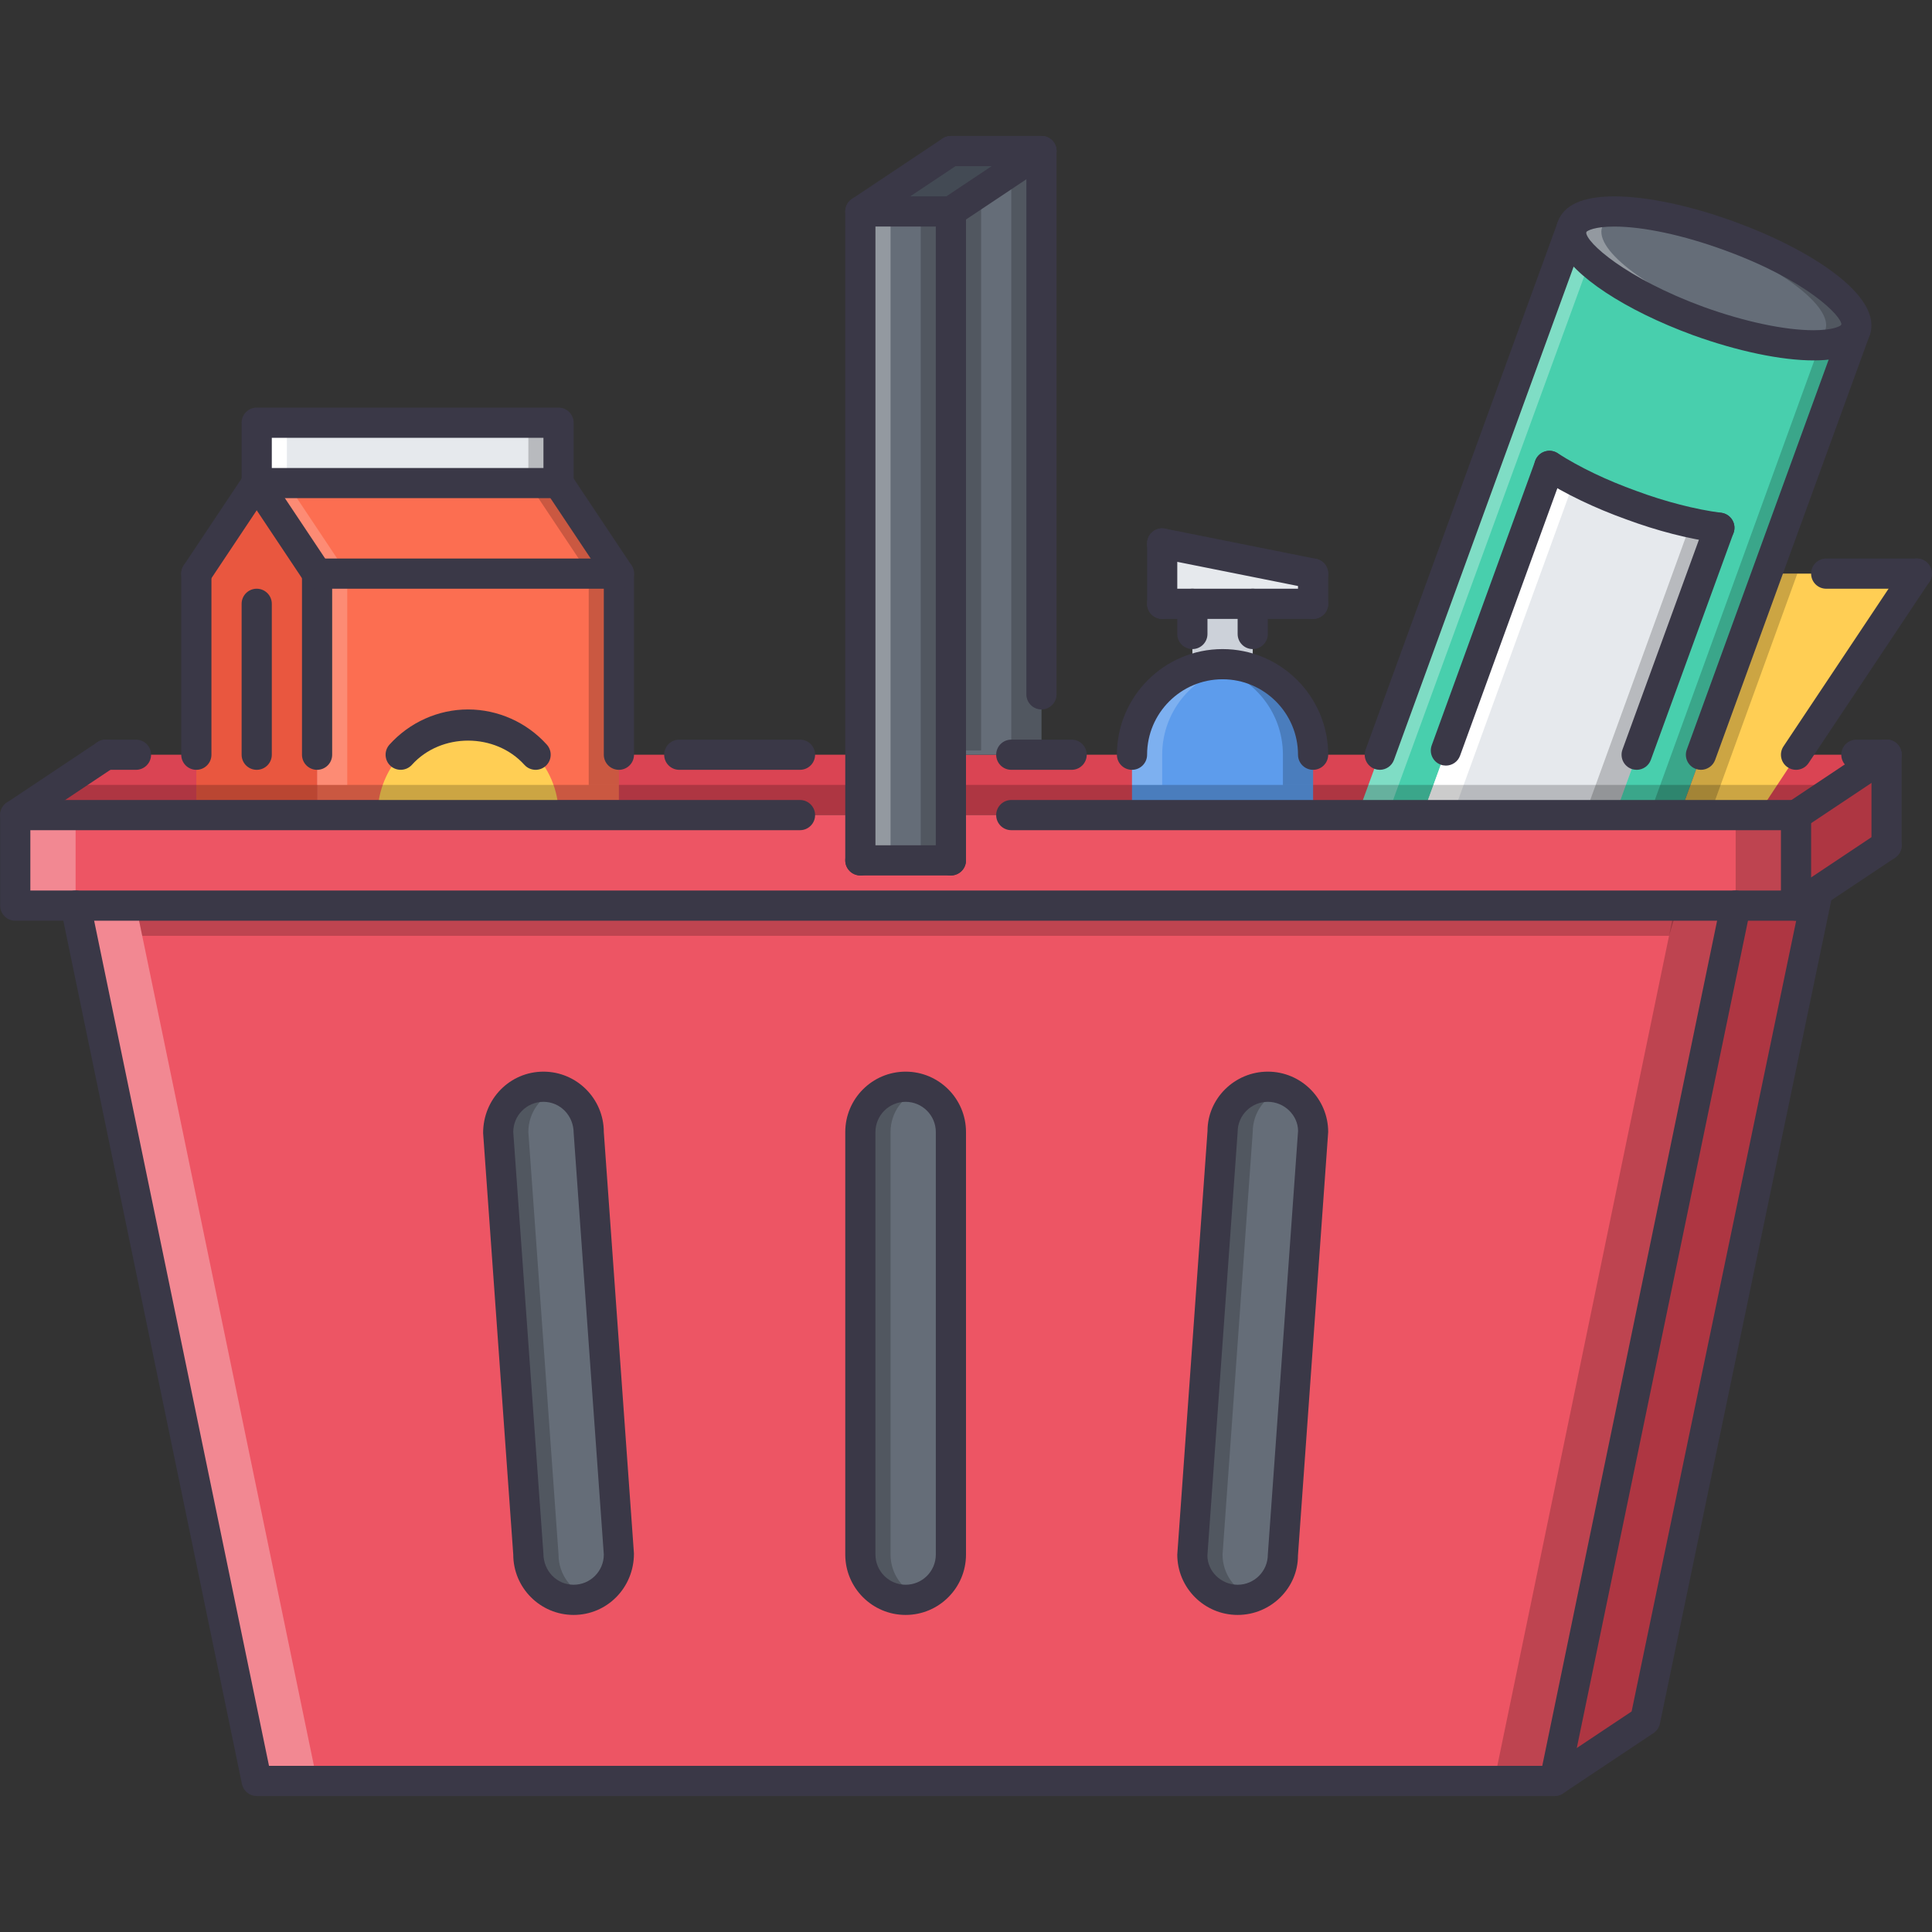 <?xml version="1.0" encoding="utf-8"?>
<!-- Generator: Adobe Illustrator 16.0.0, SVG Export Plug-In . SVG Version: 6.00 Build 0)  -->
<!DOCTYPE svg PUBLIC "-//W3C//DTD SVG 1.1//EN" "http://www.w3.org/Graphics/SVG/1.1/DTD/svg11.dtd">
<svg version="1.1" id="Layer_1" xmlns="http://www.w3.org/2000/svg" xmlns:xlink="http://www.w3.org/1999/xlink" x="0px" y="0px"
	 width="512px" height="512px" viewBox="0 0 512 512" enable-background="new 0 0 512 512" xml:space="preserve">
<rect x="0" y="0" width="512" height="512" fill="#333333" stroke="none"/>
<g id="_x36__food_x2C__market_x2C__purchase_x2C__shop_x2C__shopping_x2C__commerce_x2C__basket">
	<g>
		<polygon fill="#DA4453" points="475.965,216.008 4.042,216.008 28.038,200.01 499.961,200.01 		"/>
	</g>
	<g>
		<polygon fill="#FFCE54" points="465.717,216.008 445.095,216.008 468.31,152.018 507.96,152.018 		"/>
	</g>
	<g>
		<polygon fill="#48CFAD" points="445.095,216.008 359.733,216.008 416.615,60.111 491.729,87.47 		"/>
	</g>
	<g opacity="0.2">
		<polygon points="468.31,152.018 445.095,216.008 453.094,216.008 476.309,152.018 		"/>
	</g>
	<g opacity="0.2">
		<polygon points="416.615,60.111 415.678,62.681 483.729,87.47 437.096,216.008 445.095,216.008 491.729,87.47 		"/>
	</g>
	<g opacity="0.3">
		<polygon fill="#FFFFFF" points="416.615,60.111 359.733,216.008 367.732,216.008 423.676,62.681 		"/>
	</g>
	<g>
		<polygon fill="#E6E9ED" points="427.973,216.008 376.98,216.008 410.616,123.464 455.647,139.86 		"/>
	</g>
	<g opacity="0.2">
		<polygon points="410.616,123.464 409.679,126.038 447.649,139.86 419.974,216.008 427.973,216.008 455.647,139.86 		"/>
	</g>
	<g>
		<polygon fill="#FFFFFF" points="410.616,123.464 376.98,216.008 384.979,216.008 417.678,126.038 		"/>
	</g>
	<g>
		<rect x="315.99" y="160.017" fill="#CCD1D9" width="15.998" height="15.997"/>
	</g>
	<g>
		<path fill="#5D9CEC" d="M323.989,176.014c-13.248,0-23.996,10.745-23.996,23.996v15.998h6.233h35.525h6.233V200.01
			C347.985,186.759,337.237,176.014,323.989,176.014z"/>
	</g>
	<g>
		<rect x="68.031" y="112.025" fill="#E6E9ED" width="79.987" height="15.997"/>
	</g>
	<g>
		<polygon fill="#FC6E51" points="68.031,128.022 148.018,128.022 164.016,152.018 84.029,152.018 		"/>
	</g>
	<g opacity="0.2">
		<polygon points="148.018,128.022 140.02,128.022 156.017,152.018 164.016,152.018 		"/>
	</g>
	<g opacity="0.2">
		<polygon fill="#FFFFFF" points="68.031,128.022 84.029,152.018 92.027,152.018 76.03,128.022 		"/>
	</g>
	<g>
		<rect x="84.029" y="152.018" fill="#FC6E51" width="79.987" height="59.99"/>
	</g>
	<g>
		<polygon fill="#E9573F" points="84.029,212.008 52.034,212.008 52.034,152.018 68.031,128.022 84.029,152.018 		"/>
	</g>
	<g>
		<circle fill="#FFCE54" cx="124.061" cy="216.008" r="23.996"/>
	</g>
	<g>
		<polygon fill="#DA4453" points="481.753,236.145 459.967,240.004 411.975,471.966 435.971,455.969 		"/>
	</g>
	<g>
		<polygon fill="#ED5564" points="411.975,471.966 68.031,471.966 20.039,240.004 459.967,240.004 		"/>
	</g>
	<g opacity="0.2">
		<polygon points="443.97,240.004 395.978,471.966 411.975,471.966 459.967,240.004 		"/>
	</g>
	<g opacity="0.3">
		<polygon fill="#FFFFFF" points="20.039,240.004 68.031,471.966 84.029,471.966 36.036,240.004 		"/>
	</g>
	<g opacity="0.2">
		<polygon points="475.965,216.008 4.042,216.008 16.04,208.009 487.963,208.009 		"/>
	</g>
	<g>
		<polygon fill="#DA4453" points="499.961,224.006 475.965,240.004 475.965,216.008 499.961,200.01 		"/>
	</g>
	<g opacity="0.2">
		<polygon points="481.753,236.145 459.967,240.004 411.975,471.966 435.971,455.969 		"/>
	</g>
	<g opacity="0.2">
		<polygon points="499.961,224.006 475.965,240.004 475.965,216.008 499.961,200.01 		"/>
	</g>
	<g>
		<rect x="4.042" y="216.008" fill="#ED5564" width="471.923" height="23.997"/>
	</g>
	<g>
		<rect x="228.005" y="56.034" fill="#656D78" width="23.996" height="171.973"/>
	</g>
	<g>
		<polygon fill="#434A54" points="275.997,40.037 252.001,40.037 228.005,56.034 252.001,56.034 		"/>
	</g>
	<g>
		<polygon fill="#656D78" points="252.001,56.034 275.997,40.037 275.997,200.01 252.001,200.01 		"/>
	</g>
	<g>
		<path fill="#656D78" d="M347.985,299.994l-7.999,111.981c0,6.64-5.358,11.998-11.998,11.998c-6.639,0-11.998-5.358-11.998-11.998
			l7.999-111.981c0-6.64,5.358-11.998,11.998-11.998S347.985,293.354,347.985,299.994z"/>
	</g>
	<g opacity="0.2">
		<path d="M323.989,411.976l7.999-111.981c0-5.226,3.343-9.616,7.998-11.265c-1.258-0.444-2.593-0.733-3.999-0.733
			c-6.64,0-11.998,5.358-11.998,11.998l-7.999,111.981c0,6.64,5.359,11.998,11.998,11.998c1.406,0,2.742-0.289,4-0.727
			C327.332,421.6,323.989,417.21,323.989,411.976z"/>
	</g>
	<g>
		<polygon fill="#E6E9ED" points="331.988,160.017 315.99,160.017 307.992,160.017 307.992,144.02 347.985,152.018 347.985,160.017 
					"/>
	</g>
	<g>
		<path fill="#656D78" d="M458.288,62.513c20.716,7.519,35.674,18.716,33.44,24.957c-2.25,6.237-20.888,5.116-41.682-2.402
			c-20.715-7.596-35.752-18.798-33.432-24.957C418.85,53.874,437.486,54.913,458.288,62.513z"/>
	</g>
	<g opacity="0.2">
		<path d="M458.288,62.513c-13.693-5.003-26.348-7.101-34.104-6.21c7.304,0.625,16.428,2.675,26.105,6.21
			c20.716,7.519,35.674,18.716,33.44,24.957c-0.766,2.121-3.531,3.323-7.53,3.78c8.373,0.719,14.326-0.449,15.529-3.78
			C493.962,81.229,479.004,70.032,458.288,62.513z"/>
	</g>
	<g opacity="0.3">
		<path fill="#FFFFFF" d="M458.046,85.068c-20.716-7.596-35.752-18.798-33.433-24.957c0.766-2.128,3.547-3.347,7.569-3.808
			c-8.397-0.719-14.372,0.473-15.567,3.808c-2.32,6.159,12.717,17.361,33.432,24.957c13.732,4.964,26.402,7.069,34.151,6.183
			C476.887,90.622,467.739,88.572,458.046,85.068z"/>
	</g>
	<g>
		<path fill="#656D78" d="M252.001,299.994v111.981c0,6.64-5.358,11.998-11.998,11.998s-11.998-5.358-11.998-11.998V299.994
			c0-6.64,5.358-11.998,11.998-11.998S252.001,293.354,252.001,299.994z"/>
	</g>
	<g opacity="0.2">
		<path d="M236.004,411.976V299.994c0-5.226,3.343-9.616,7.999-11.265c-1.257-0.444-2.589-0.733-3.999-0.733
			c-6.64,0-11.998,5.358-11.998,11.998v111.981c0,6.64,5.358,11.998,11.998,11.998c1.41,0,2.742-0.289,3.999-0.727
			C239.347,421.6,236.004,417.21,236.004,411.976z"/>
	</g>
	<g>
		<path fill="#656D78" d="M156.017,299.994l7.999,111.981c0,6.64-5.359,11.998-11.998,11.998c-6.64,0-11.998-5.358-11.998-11.998
			l-7.999-111.981c0-6.64,5.358-11.998,11.998-11.998S156.017,293.354,156.017,299.994z"/>
	</g>
	<g opacity="0.2">
		<path d="M148.018,411.976l-7.999-111.981c0-5.226,3.343-9.616,7.999-11.265c-1.258-0.444-2.589-0.733-3.999-0.733
			c-6.64,0-11.998,5.358-11.998,11.998l7.999,111.981c0,6.64,5.358,11.998,11.998,11.998c1.41,0,2.742-0.289,4-0.727
			C151.361,421.6,148.018,417.21,148.018,411.976z"/>
	</g>
	<g opacity="0.2">
		<rect x="84.029" y="152.018" fill="#FFFFFF" width="7.998" height="55.991"/>
	</g>
	<g opacity="0.2">
		<rect x="156.017" y="152.018" width="7.999" height="55.991"/>
	</g>
	<g>
		<rect x="68.031" y="112.025" fill="#FFFFFF" width="7.999" height="15.997"/>
	</g>
	<g opacity="0.2">
		<rect x="140.02" y="112.025" width="7.999" height="15.997"/>
	</g>
	<g opacity="0.2">
		<path fill="#FFFFFF" d="M307.992,208.009v-7.999c0-11.881,8.654-21.68,19.996-23.594c-1.312-0.219-2.624-0.402-3.999-0.402
			c-13.248,0-23.996,10.745-23.996,23.996v7.999H307.992z"/>
	</g>
	<g opacity="0.2">
		<path d="M339.986,208.009v-7.999c0-11.881-8.654-21.68-19.996-23.594c1.312-0.219,2.624-0.402,3.999-0.402
			c13.248,0,23.996,10.745,23.996,23.996v7.999H339.986z"/>
	</g>
	<g opacity="0.3">
		<rect x="4.042" y="216.008" fill="#FFFFFF" width="15.997" height="23.997"/>
	</g>
	<g opacity="0.2">
		<rect x="459.967" y="216.008" width="15.998" height="23.997"/>
	</g>
	<g opacity="0.3">
		<rect x="228.005" y="56.034" fill="#FFFFFF" width="7.999" height="171.973"/>
	</g>
	<g opacity="0.2">
		<rect x="244.002" y="56.034" width="7.999" height="171.973"/>
	</g>
	<g opacity="0.2">
		<polygon points="275.997,198.89 267.998,198.89 267.998,45.368 275.997,40.037 		"/>
	</g>
	<g opacity="0.2">
		<polygon points="260,198.89 252.001,198.89 252.001,56.034 260,50.703 		"/>
	</g>
	<g opacity="0.2">
		<polygon points="442.314,248.002 37.692,248.002 36.036,240.004 444.688,240.004 		"/>
	</g>
	<g>
		<g>
			<path fill="#3A3847" d="M480.604,95.512c-8.529,0-20.169-2.437-31.917-6.683c-18.027-6.608-31.893-15.755-35.354-23.309
				c-1.375-3-1.016-5.367-0.461-6.819c1.578-4.398,6.601-6.659,14.928-6.659c8.576,0,20.184,2.448,31.854,6.713
				c19.864,7.209,39.556,19.692,35.838,30.065C493.892,93.262,488.885,95.512,480.604,95.512z M427.801,60.041
				c-5.233,0-7.179,1.094-7.452,1.477c-0.125,2.746,10.687,12.318,31.073,19.798c10.889,3.937,21.543,6.198,29.183,6.198
				c5.179,0,7.108-1.078,7.39-1.453c0.156-2.191-9.076-11.803-31.073-19.786C446.087,62.314,435.472,60.041,427.801,60.041z"/>
		</g>
		<g>
			<path fill="#3A3847" d="M455.655,143.859c-0.172,0-0.343-0.012-0.515-0.031c-7.53-0.976-15.92-3.125-24.246-6.218
				c-8.28-2.972-16.061-6.702-22.435-10.776c-1.858-1.191-2.405-3.663-1.219-5.522c1.188-1.867,3.672-2.413,5.53-1.218
				c5.875,3.757,13.092,7.213,20.872,10.002c7.694,2.858,15.677,4.913,22.512,5.796c2.195,0.285,3.742,2.289,3.461,4.479
				C459.358,142.391,457.632,143.859,455.655,143.859z"/>
		</g>
		<g>
			<path fill="#3A3847" d="M365.662,204.01c-0.453,0-0.914-0.078-1.367-0.242c-2.077-0.754-3.147-3.051-2.39-5.125l50.952-139.899
				c0.758-2.074,3.055-3.144,5.125-2.39c2.077,0.754,3.147,3.05,2.39,5.124L369.42,201.377
				C368.826,203.002,367.295,204.01,365.662,204.01z"/>
		</g>
		<g>
			<path fill="#3A3847" d="M450.766,204.01c-0.453,0-0.906-0.078-1.359-0.242c-2.077-0.754-3.155-3.047-2.39-5.125l40.946-112.544
				c0.758-2.066,3.055-3.132,5.132-2.386c2.07,0.753,3.148,3.05,2.383,5.128l-40.946,112.537
				C453.938,203.002,452.406,204.01,450.766,204.01z"/>
		</g>
		<g>
			<path fill="#3A3847" d="M383.183,202.889c-0.453,0-0.921-0.078-1.374-0.242c-2.078-0.754-3.141-3.051-2.391-5.124l27.441-75.426
				c0.757-2.074,3.054-3.136,5.123-2.39c2.078,0.753,3.148,3.05,2.391,5.125l-27.44,75.425
				C386.347,201.881,384.808,202.889,383.183,202.889z"/>
		</g>
		<g>
			<path fill="#3A3847" d="M433.737,204.01c-0.461,0-0.922-0.078-1.375-0.242c-2.077-0.754-3.14-3.051-2.39-5.128l21.918-60.15
				c0.75-2.078,3.062-3.136,5.124-2.386c2.078,0.754,3.147,3.05,2.391,5.128l-21.919,60.15
				C436.9,203.002,435.362,204.01,433.737,204.01z"/>
		</g>
		<g>
			<path fill="#3A3847" d="M475.965,244.003H4.042c-2.211,0-4-1.789-4-3.999v-23.997c0-2.21,1.789-4,4-4h207.966c2.21,0,4,1.789,4,4
				s-1.789,4-4,4H8.041v15.997h463.925v-15.997H267.998c-2.21,0-3.999-1.789-3.999-4s1.789-4,3.999-4h207.967
				c2.211,0,3.999,1.789,3.999,4v23.997C479.964,242.214,478.176,244.003,475.965,244.003z"/>
		</g>
		<g>
			<path fill="#3A3847" d="M411.975,475.966H68.031c-1.898,0-3.53-1.328-3.917-3.188L16.122,240.812
				c-0.445-2.159,0.945-4.276,3.108-4.726c2.137-0.46,4.277,0.941,4.726,3.109l47.333,228.771h337.429l47.328-228.771
				c0.453-2.168,2.562-3.569,4.733-3.109c2.156,0.449,3.547,2.566,3.109,4.726l-47.992,231.966
				C415.506,474.638,413.873,475.966,411.975,475.966z"/>
		</g>
		<g>
			<path fill="#3A3847" d="M411.975,475.966c-1.288,0-2.562-0.625-3.327-1.781c-1.227-1.836-0.734-4.319,1.109-5.546l22.637-15.083
				l45.415-218.207c0.453-2.164,2.546-3.543,4.733-3.102c2.155,0.453,3.546,2.57,3.101,4.733l-45.75,219.808
				c-0.219,1.023-0.828,1.929-1.703,2.507l-23.996,15.998C413.506,475.747,412.74,475.966,411.975,475.966z"/>
		</g>
		<g>
			<path fill="#3A3847" d="M240.003,427.974c-8.823,0-15.998-7.171-15.998-15.998V299.994c0-8.819,7.174-15.997,15.998-15.997
				c8.823,0,15.997,7.178,15.997,15.997v111.981C256,420.803,248.826,427.974,240.003,427.974z M240.003,291.995
				c-4.409,0-7.999,3.594-7.999,7.999v111.981c0,4.414,3.59,7.999,7.999,7.999s7.999-3.585,7.999-7.999V299.994
				C248.002,295.589,244.413,291.995,240.003,291.995z"/>
		</g>
		<g>
			<path fill="#3A3847" d="M152.018,427.974c-8.823,0-15.998-7.171-15.998-15.998l-7.987-111.692
				c-0.011-9.108,7.163-16.286,15.986-16.286c8.822,0,15.997,7.178,15.997,15.997l7.987,111.7
				C168.015,420.803,160.84,427.974,152.018,427.974z M144.019,291.995c-4.41,0-7.999,3.594-7.999,7.999l7.987,111.7
				c0.012,4.695,3.601,8.28,8.01,8.28s7.999-3.585,7.999-7.999l-7.987-111.692C152.018,295.589,148.428,291.995,144.019,291.995z"/>
		</g>
		<g>
			<path fill="#3A3847" d="M327.988,427.974c-8.826,0-15.997-7.171-15.997-15.998l8.015-112.263
				c-0.016-8.538,7.154-15.716,15.981-15.716s15.997,7.178,15.997,15.997l-8.014,112.271
				C343.986,420.803,336.815,427.974,327.988,427.974z M335.987,291.995c-4.405,0-7.999,3.594-7.999,7.999l-8.014,112.271
				c0.016,4.125,3.608,7.71,8.014,7.71c4.406,0,7.999-3.585,7.999-7.999l8.015-112.263
				C343.986,295.589,340.393,291.995,335.987,291.995z"/>
		</g>
		<g>
			<path fill="#3A3847" d="M4.045,220.007c-1.293,0-2.562-0.625-3.332-1.781c-1.226-1.839-0.73-4.319,1.109-5.546l23.996-15.997
				c1.844-1.23,4.324-0.73,5.546,1.109c1.227,1.839,0.73,4.32-1.109,5.546L6.26,219.335C5.576,219.789,4.807,220.007,4.045,220.007z
				"/>
		</g>
		<g>
			<path fill="#3A3847" d="M475.965,220.007c-1.289,0-2.562-0.625-3.328-1.781c-1.226-1.839-0.733-4.319,1.109-5.546l23.996-15.997
				c1.844-1.23,4.32-0.73,5.547,1.109c1.226,1.839,0.733,4.32-1.109,5.546l-23.996,15.997
				C477.496,219.789,476.73,220.007,475.965,220.007z"/>
		</g>
		<g>
			<path fill="#3A3847" d="M475.965,244.003c-1.289,0-2.562-0.625-3.328-1.781c-1.226-1.84-0.726-4.319,1.109-5.546l23.996-15.997
				c1.844-1.227,4.32-0.727,5.547,1.109c1.226,1.835,0.733,4.319-1.109,5.546l-23.996,15.997
				C477.496,243.785,476.73,244.003,475.965,244.003z"/>
		</g>
		<g>
			<path fill="#3A3847" d="M499.961,204.01h-7.999c-2.21,0-3.999-1.789-3.999-4c0-2.21,1.789-3.999,3.999-3.999h7.999
				c2.211,0,3.999,1.789,3.999,3.999C503.96,202.221,502.172,204.01,499.961,204.01z"/>
		</g>
		<g>
			<path fill="#3A3847" d="M36.036,204.01h-7.999c-2.211,0-4-1.789-4-4c0-2.21,1.789-3.999,4-3.999h7.999c2.21,0,4,1.789,4,3.999
				C40.036,202.221,38.247,204.01,36.036,204.01z"/>
		</g>
		<g>
			<path fill="#3A3847" d="M499.961,228.006c-2.211,0-3.999-1.789-3.999-4V200.01c0-2.21,1.788-3.999,3.999-3.999
				s3.999,1.789,3.999,3.999v23.996C503.96,226.217,502.172,228.006,499.961,228.006z"/>
		</g>
		<g>
			<path fill="#3A3847" d="M252.001,232.005c-2.211,0-4-1.789-4-3.999V60.033h-15.998v167.974c0,2.21-1.789,3.999-3.999,3.999
				c-2.211,0-4-1.789-4-3.999V56.034c0-2.211,1.789-3.999,4-3.999h23.996c2.21,0,3.999,1.788,3.999,3.999v171.973
				C256,230.216,254.212,232.005,252.001,232.005z"/>
		</g>
		<g>
			<path fill="#3A3847" d="M275.997,188.012c-2.211,0-3.999-1.789-3.999-3.999V40.037c0-2.211,1.788-4,3.999-4
				c2.21,0,3.999,1.789,3.999,4v143.977C279.996,186.224,278.207,188.012,275.997,188.012z"/>
		</g>
		<g>
			<path fill="#3A3847" d="M252.005,60.033c-1.293,0-2.562-0.625-3.332-1.78c-1.226-1.84-0.73-4.32,1.109-5.546l23.996-15.998
				c1.844-1.23,4.319-0.73,5.546,1.109s0.734,4.319-1.109,5.546L254.22,59.361C253.537,59.814,252.767,60.033,252.005,60.033z"/>
		</g>
		<g>
			<path fill="#3A3847" d="M228.009,60.033c-1.293,0-2.562-0.625-3.332-1.78c-1.226-1.84-0.73-4.32,1.109-5.546l23.996-15.998
				c1.836-1.23,4.32-0.73,5.546,1.109c1.226,1.84,0.73,4.319-1.109,5.546l-23.996,15.998
				C229.541,59.814,228.771,60.033,228.009,60.033z"/>
		</g>
		<g>
			<path fill="#3A3847" d="M283.996,204.01h-15.998c-2.21,0-3.999-1.789-3.999-4c0-2.21,1.789-3.999,3.999-3.999h15.998
				c2.21,0,3.999,1.789,3.999,3.999C287.995,202.221,286.206,204.01,283.996,204.01z"/>
		</g>
		<g>
			<path fill="#3A3847" d="M475.965,204.01c-0.773,0-1.547-0.222-2.234-0.683c-1.827-1.234-2.312-3.719-1.078-5.55l31.979-47.973
				c1.219-1.847,3.703-2.347,5.546-1.117c1.836,1.226,2.336,3.706,1.109,5.546l-32.01,48.012
				C478.512,203.393,477.246,204.01,475.965,204.01z"/>
		</g>
		<g>
			<path fill="#3A3847" d="M507.96,156.018h-23.996c-2.211,0-4-1.789-4-4c0-2.21,1.789-3.999,4-3.999h23.996
				c2.21,0,3.999,1.789,3.999,3.999C511.959,154.229,510.17,156.018,507.96,156.018z"/>
		</g>
		<g>
			<path fill="#3A3847" d="M164.016,204.01c-2.21,0-4-1.789-4-4v-43.993H88.028v43.993c0,2.211-1.789,4-3.999,4
				c-2.211,0-4-1.789-4-4v-47.992c0-2.21,1.789-3.999,4-3.999h79.987c2.21,0,4,1.789,4,3.999v47.992
				C168.015,202.221,166.226,204.01,164.016,204.01z"/>
		</g>
		<g>
			<path fill="#3A3847" d="M212.008,204.01h-31.995c-2.211,0-4-1.789-4-4c0-2.21,1.789-3.999,4-3.999h31.995c2.21,0,4,1.789,4,3.999
				C216.007,202.221,214.218,204.01,212.008,204.01z"/>
		</g>
		<g>
			<path fill="#3A3847" d="M164.02,156.018c-1.292,0-2.562-0.625-3.332-1.781l-15.997-23.996c-1.227-1.84-0.73-4.32,1.109-5.546
				c1.835-1.227,4.32-0.73,5.546,1.109l15.998,23.996c1.227,1.839,0.73,4.32-1.109,5.546
				C165.55,155.799,164.781,156.018,164.02,156.018z"/>
		</g>
		<g>
			<path fill="#3A3847" d="M84.033,156.018c-1.293,0-2.562-0.625-3.332-1.781l-15.997-23.996c-1.227-1.84-0.73-4.32,1.109-5.546
				c1.839-1.227,4.323-0.73,5.546,1.109L87.356,149.8c1.227,1.839,0.73,4.32-1.109,5.546
				C85.563,155.799,84.794,156.018,84.033,156.018z"/>
		</g>
		<g>
			<path fill="#3A3847" d="M52.03,156.018c-0.762,0-1.531-0.219-2.215-0.672c-1.839-1.226-2.335-3.707-1.109-5.546l15.998-23.996
				c1.218-1.839,3.698-2.335,5.546-1.109c1.839,1.226,2.335,3.706,1.109,5.546l-15.998,23.996
				C54.592,155.393,53.323,156.018,52.03,156.018z"/>
		</g>
		<g>
			<path fill="#3A3847" d="M52.034,204.01c-2.211,0-4-1.789-4-4v-47.992c0-2.21,1.789-3.999,4-3.999c2.21,0,3.999,1.789,3.999,3.999
				v47.992C56.033,202.221,54.244,204.01,52.034,204.01z"/>
		</g>
		<g>
			<path fill="#3A3847" d="M68.031,204.01c-2.21,0-3.999-1.789-3.999-4v-39.993c0-2.211,1.789-4,3.999-4c2.211,0,4,1.789,4,4v39.993
				C72.03,202.221,70.242,204.01,68.031,204.01z"/>
		</g>
		<g>
			<path fill="#3A3847" d="M148.018,132.021H68.031c-2.21,0-3.999-1.789-3.999-4v-15.997c0-2.211,1.789-4,3.999-4h79.987
				c2.211,0,4,1.789,4,4v15.997C152.018,130.233,150.229,132.021,148.018,132.021z M72.03,124.023h71.989v-7.999H72.03V124.023z"/>
		</g>
		<g>
			<path fill="#3A3847" d="M275.997,44.036h-23.996c-2.211,0-4-1.789-4-3.999c0-2.211,1.789-4,4-4h23.996
				c2.21,0,3.999,1.789,3.999,4C279.996,42.247,278.207,44.036,275.997,44.036z"/>
		</g>
		<g>
			<path fill="#3A3847" d="M347.985,204.01c-2.21,0-3.999-1.789-3.999-4c0-11.025-8.968-19.997-19.997-19.997
				s-19.997,8.971-19.997,19.997c0,2.211-1.788,4-3.999,4s-3.999-1.789-3.999-4c0-15.435,12.561-27.995,27.995-27.995
				s27.995,12.561,27.995,27.995C351.984,202.221,350.196,204.01,347.985,204.01z"/>
		</g>
		<g>
			<path fill="#3A3847" d="M315.99,172.015c-2.21,0-3.999-1.789-3.999-4v-7.999c0-2.211,1.789-4,3.999-4c2.211,0,4,1.789,4,4v7.999
				C319.99,170.226,318.201,172.015,315.99,172.015z"/>
		</g>
		<g>
			<path fill="#3A3847" d="M331.988,172.015c-2.211,0-4-1.789-4-4v-7.999c0-2.211,1.789-4,4-4c2.21,0,3.999,1.789,3.999,4v7.999
				C335.987,170.226,334.198,172.015,331.988,172.015z"/>
		</g>
		<g>
			<path fill="#3A3847" d="M347.985,156.018c-0.25,0-0.516-0.023-0.781-0.078l-39.993-7.999c-2.172-0.434-3.578-2.539-3.141-4.707
				s2.531-3.601,4.703-3.136l39.993,7.999c2.171,0.434,3.577,2.539,3.14,4.706C351.531,154.706,349.86,156.018,347.985,156.018z"/>
		</g>
		<g>
			<path fill="#3A3847" d="M307.992,164.016c-2.211,0-4-1.789-4-3.999V144.02c0-2.21,1.789-4,4-4c2.21,0,3.999,1.789,3.999,4v15.998
				C311.991,162.228,310.202,164.016,307.992,164.016z"/>
		</g>
		<g>
			<path fill="#3A3847" d="M347.985,164.016h-39.993c-2.211,0-4-1.789-4-3.999c0-2.211,1.789-4,4-4h39.993
				c2.211,0,3.999,1.789,3.999,4C351.984,162.228,350.196,164.016,347.985,164.016z"/>
		</g>
		<g>
			<path fill="#3A3847" d="M347.985,164.016c-2.21,0-3.999-1.789-3.999-3.999v-7.999c0-2.21,1.789-3.999,3.999-3.999
				c2.211,0,3.999,1.789,3.999,3.999v7.999C351.984,162.228,350.196,164.016,347.985,164.016z"/>
		</g>
		<g>
			<path fill="#3A3847" d="M141.941,204.01c-1.09,0-2.179-0.445-2.968-1.32c-7.69-8.522-22.086-8.593-29.815,0
				c-1.496,1.636-4.011,1.761-5.651,0.293c-1.64-1.48-1.769-4.011-0.293-5.651c5.343-5.921,12.923-9.319,20.809-9.319
				c7.933,0,15.544,3.398,20.887,9.319c1.48,1.64,1.351,4.167-0.289,5.647C143.855,203.67,142.898,204.01,141.941,204.01z"/>
		</g>
		<g>
			<path fill="#3A3847" d="M252.001,232.005h-23.996c-2.211,0-4-1.789-4-3.999c0-2.211,1.789-4,4-4h23.996
				c2.21,0,3.999,1.789,3.999,4C256,230.216,254.212,232.005,252.001,232.005z"/>
		</g>
	</g>
</g>
</svg>
